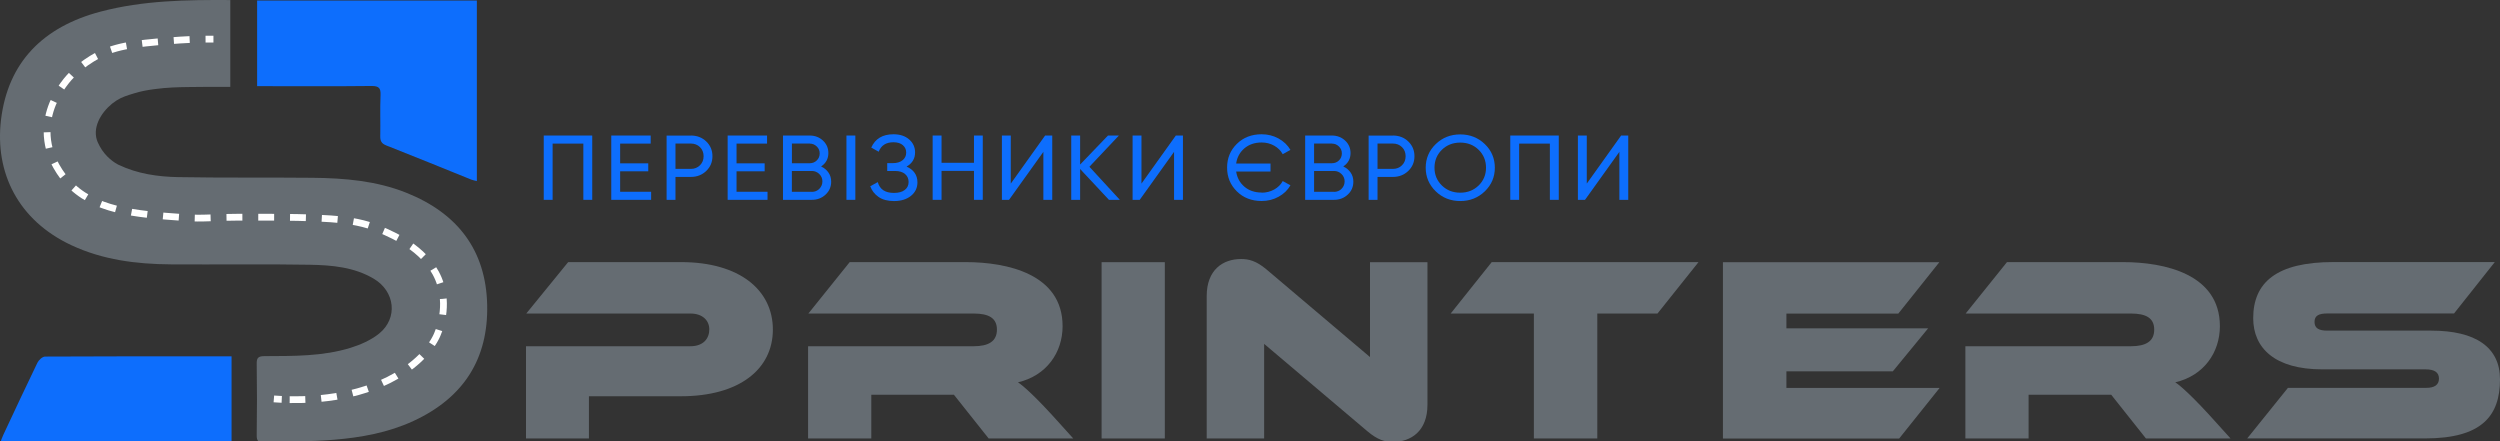 <svg width="170" height="30" viewBox="0 0 170 30" fill="none" xmlns="http://www.w3.org/2000/svg">
<rect x="0" y="0" width="170" height="30" fill="#333333" stroke="none"/>
<g clip-path="url(#clip0_80_32)">
<path d="M15.661 0.003C15.661 0.859 15.661 1.715 15.661 2.571C15.661 3.683 15.661 4.795 15.661 5.906C14.602 5.901 13.667 5.906 12.881 5.918C12.067 5.928 11.395 5.944 10.529 6.057C9.95 6.132 9.551 6.216 9.152 6.338C8.653 6.489 8.292 6.596 7.916 6.838C7.142 7.33 6.352 8.344 6.542 9.34C6.589 9.585 6.683 9.761 6.772 9.928C7.174 10.685 7.812 11.089 8.08 11.216C9.344 11.815 10.724 12.019 12.107 12.044C15.156 12.099 18.208 12.059 21.257 12.09C23.431 12.112 25.591 12.293 27.627 13.106C31.146 14.511 33.047 17.044 33.128 20.736C33.208 24.377 31.55 27.036 28.117 28.625C26.391 29.424 24.537 29.755 22.657 29.907C21.101 30.034 19.53 30.012 17.966 30.076C17.583 30.092 17.45 29.999 17.456 29.604C17.481 27.98 17.481 26.355 17.456 24.732C17.45 24.326 17.565 24.22 17.987 24.217C19.952 24.208 21.933 24.238 23.83 23.654C24.52 23.441 25.229 23.126 25.779 22.684C27.077 21.634 26.864 19.815 25.421 18.956C24.085 18.162 22.573 18.03 21.075 18.003C17.924 17.947 14.771 17.999 11.62 17.977C9.278 17.961 6.984 17.674 4.841 16.668C1.233 14.976 -0.364 11.742 0.069 8.145C0.538 4.251 2.908 1.823 6.85 0.787C9.731 0.029 12.663 -0.015 15.661 0.003Z" fill="#656C72"/>
<path d="M17.484 5.86V0.034H32.426V12.312C32.285 12.277 32.154 12.257 32.038 12.21C30.117 11.437 28.204 10.649 26.276 9.894C25.927 9.758 25.852 9.575 25.858 9.25C25.877 8.322 25.837 7.392 25.877 6.465C25.897 5.992 25.768 5.843 25.257 5.847C22.888 5.874 20.519 5.859 18.15 5.859C17.933 5.859 17.718 5.859 17.484 5.859V5.86Z" fill="#0D6EFD"/>
<path d="M15.746 24.229V30.042H0.036C0.106 29.864 0.16 29.706 0.232 29.555C0.998 27.923 1.757 26.289 2.544 24.667C2.633 24.483 2.886 24.247 3.065 24.247C7.276 24.223 11.487 24.229 15.747 24.229H15.746Z" fill="#0D6EFD"/>
<path d="M14.514 2.66C14.353 2.66 14.174 2.659 13.977 2.66" stroke="white" stroke-width="0.461" stroke-miterlimit="10"/>
<path d="M12.896 2.688C12.491 2.706 12.046 2.733 11.57 2.773C9.072 2.984 7.686 3.117 6.252 3.99C5.096 4.693 4.474 5.535 4.302 5.776C3.972 6.242 3.097 7.519 3.212 9.245C3.324 10.919 4.305 12.046 4.58 12.352C6.342 14.32 9.146 14.555 12.419 14.787C14.083 14.904 13.933 14.758 17.269 14.767C21.699 14.777 23.952 14.799 25.749 15.561C26.824 16.016 29.271 17.054 29.97 19.386C30.483 21.097 29.792 22.63 29.681 22.866C29.566 23.113 29.033 24.196 27.43 25.261C24.833 26.985 21.607 27.21 19.699 27.176" stroke="white" stroke-width="0.461" stroke-miterlimit="10" stroke-dasharray="1.08 1.08"/>
<path d="M19.159 27.158C18.954 27.149 18.775 27.138 18.623 27.126" stroke="white" stroke-width="0.461" stroke-miterlimit="10"/>
<path d="M40.047 26.949V29.816H35.768V23.544H46.95C47.842 23.544 48.233 23.007 48.233 22.396C48.233 21.821 47.804 21.32 46.95 21.32H35.787L38.635 17.824H46.32C50.284 17.824 52.555 19.722 52.555 22.41C52.555 25.097 50.284 26.945 46.306 26.945H40.057L40.047 26.949Z" fill="#656C72"/>
<path d="M67.228 29.816L64.867 26.843H59.248V29.816H54.95V23.544H66.208C67.233 23.544 67.791 23.204 67.791 22.414C67.791 21.624 67.233 21.32 66.208 21.32H54.969L57.779 17.824H65.669C68.478 17.824 72.256 18.628 72.256 22.18C72.256 23.972 71.159 25.548 69.222 25.998C69.556 26.214 70.396 26.931 72.089 28.828L72.981 29.816H67.233H67.228Z" fill="#656C72"/>
<path d="M74.909 29.816V17.829H79.207V29.816H74.909Z" fill="#656C72"/>
<path d="M85.962 23.384V29.816H82.055V20.14C82.055 18.348 83.152 17.613 84.397 17.613C84.917 17.613 85.422 17.737 86.109 18.311L93.16 24.28V17.829H97.067V27.524C97.067 29.316 95.951 30.051 94.706 30.051C94.166 30.051 93.68 29.908 92.993 29.334L85.962 23.384Z" fill="#656C72"/>
<path d="M104.303 29.816V21.32H98.646L101.436 17.824H115.499L112.709 21.32H108.616V29.816H104.299H104.303Z" fill="#656C72"/>
<path d="M117.159 29.816V17.829H131.876L129.085 21.325H121.476V22.327H131.112L128.713 25.249H121.476V26.379H131.895L129.142 29.821H117.159V29.816Z" fill="#656C72"/>
<path d="M145.924 29.816L143.563 26.843H137.944V29.816H133.646V23.544H144.903C145.929 23.544 146.487 23.204 146.487 22.414C146.487 21.624 145.929 21.32 144.903 21.32H133.665L136.474 17.824H144.364C147.174 17.824 150.952 18.628 150.952 22.18C150.952 23.972 149.855 25.548 147.918 25.998C148.252 26.214 149.092 26.931 150.785 28.828L151.677 29.816H145.929H145.924Z" fill="#656C72"/>
<path d="M152.808 29.816L155.579 26.375H164.977C165.535 26.375 165.85 26.177 165.85 25.745C165.85 25.314 165.535 25.116 164.939 25.116H157.907C154.687 25.116 153.218 23.664 153.218 21.638C153.218 19.221 154.783 17.82 158.67 17.82H169.647L166.875 21.316H158.26C157.683 21.316 157.387 21.459 157.387 21.89C157.387 22.322 157.683 22.483 158.26 22.483H165.33C168.345 22.483 170 23.613 170 25.796C170 28.268 168.774 29.812 164.92 29.812H152.808V29.816Z" fill="#656C72"/>
<path d="M40.272 9.216V13.589H39.668V9.765H37.578V13.589H36.974V9.216H40.269H40.272Z" fill="#0D6EFD"/>
<path d="M42.17 13.04H44.277V13.589H41.566V9.216H44.246V9.765H42.17V11.107H44.082V11.649H42.17V13.037V13.04Z" fill="#0D6EFD"/>
<path d="M46.978 9.216C47.398 9.216 47.746 9.35 48.026 9.62C48.306 9.89 48.446 10.222 48.446 10.623C48.446 11.024 48.306 11.353 48.026 11.623C47.746 11.892 47.398 12.031 46.978 12.031H45.933V13.593H45.329V9.219H46.978V9.216ZM46.978 11.485C47.227 11.485 47.435 11.402 47.599 11.238C47.763 11.074 47.845 10.87 47.845 10.623C47.845 10.376 47.763 10.166 47.599 10.005C47.435 9.844 47.227 9.761 46.978 9.761H45.933V11.485H46.978Z" fill="#0D6EFD"/>
<path d="M50.084 13.04H52.191V13.589H49.48V9.216H52.16V9.765H50.084V11.107H51.996V11.649H50.084V13.037V13.04Z" fill="#0D6EFD"/>
<path d="M55.841 11.323C56.049 11.419 56.213 11.557 56.336 11.735C56.459 11.912 56.52 12.119 56.52 12.353C56.52 12.701 56.394 12.997 56.138 13.234C55.882 13.471 55.571 13.589 55.203 13.589H53.243V9.216H55.059C55.414 9.216 55.715 9.331 55.961 9.558C56.206 9.788 56.329 10.071 56.329 10.406C56.329 10.794 56.165 11.097 55.838 11.317L55.841 11.323ZM55.063 9.761H53.85V11.1H55.063C55.254 11.1 55.414 11.034 55.544 10.906C55.674 10.778 55.739 10.62 55.739 10.432C55.739 10.245 55.674 10.09 55.541 9.962C55.407 9.831 55.25 9.765 55.063 9.765V9.761ZM55.203 13.047C55.404 13.047 55.578 12.978 55.715 12.839C55.851 12.701 55.923 12.534 55.923 12.333C55.923 12.133 55.851 11.971 55.711 11.833C55.571 11.695 55.401 11.626 55.203 11.626H53.847V13.043H55.203V13.047Z" fill="#0D6EFD"/>
<path d="M57.558 9.216H58.163V13.589H57.558V9.216Z" fill="#0D6EFD"/>
<path d="M61.645 11.33C61.877 11.425 62.062 11.567 62.191 11.748C62.321 11.932 62.386 12.149 62.386 12.399C62.386 12.774 62.239 13.08 61.949 13.316C61.655 13.553 61.27 13.672 60.792 13.672C60.355 13.672 60.003 13.576 59.737 13.389C59.47 13.201 59.282 12.961 59.177 12.665L59.689 12.383C59.822 12.876 60.191 13.119 60.792 13.119C61.106 13.119 61.352 13.05 61.526 12.915C61.7 12.78 61.785 12.6 61.785 12.376C61.785 12.152 61.703 11.968 61.543 11.833C61.382 11.695 61.154 11.626 60.863 11.626H60.331V11.093H60.713C60.99 11.093 61.212 11.028 61.375 10.896C61.539 10.764 61.621 10.594 61.621 10.38C61.621 10.166 61.546 10.002 61.392 9.87C61.239 9.739 61.027 9.673 60.754 9.673C60.252 9.673 59.917 9.886 59.75 10.317L59.245 10.034C59.518 9.429 60.02 9.13 60.757 9.13C61.194 9.13 61.55 9.245 61.819 9.479C62.089 9.712 62.225 10.008 62.225 10.367C62.225 10.784 62.034 11.103 61.655 11.324L61.645 11.33Z" fill="#0D6EFD"/>
<path d="M66.23 9.216H66.828V13.589H66.23V11.62H64.025V13.589H63.42V9.216H64.025V11.07H66.23V9.216Z" fill="#0D6EFD"/>
<path d="M70.949 13.589V10.327L68.614 13.589H68.129V9.216H68.733V12.484L71.068 9.216H71.553V13.589H70.949Z" fill="#0D6EFD"/>
<path d="M76.149 13.589H75.408L73.448 11.491V13.589H72.844V9.216H73.448V11.189L75.343 9.216H76.084L74.08 11.34L76.149 13.589Z" fill="#0D6EFD"/>
<path d="M79.836 13.589V10.327L77.501 13.589H77.016V9.216H77.62V12.484L79.956 9.216H80.44V13.589H79.836Z" fill="#0D6EFD"/>
<path d="M85.79 13.103C86.101 13.103 86.388 13.03 86.647 12.886C86.907 12.741 87.098 12.55 87.225 12.313L87.75 12.6C87.566 12.925 87.296 13.185 86.945 13.379C86.593 13.573 86.21 13.668 85.79 13.668C85.108 13.668 84.544 13.448 84.104 13.011C83.663 12.573 83.442 12.037 83.442 11.399C83.442 10.761 83.663 10.219 84.104 9.785C84.544 9.35 85.108 9.13 85.79 9.13C86.207 9.13 86.589 9.225 86.938 9.416C87.286 9.607 87.559 9.867 87.75 10.192L87.225 10.485C87.095 10.245 86.9 10.051 86.644 9.906C86.388 9.762 86.101 9.689 85.79 9.689C85.319 9.689 84.927 9.824 84.616 10.09C84.305 10.357 84.118 10.702 84.059 11.12H86.395V11.662H84.059C84.121 12.083 84.305 12.425 84.616 12.692C84.927 12.958 85.319 13.093 85.79 13.093V13.103Z" fill="#0D6EFD"/>
<path d="M91.349 11.323C91.557 11.419 91.721 11.557 91.844 11.735C91.967 11.912 92.028 12.119 92.028 12.353C92.028 12.701 91.902 12.997 91.646 13.234C91.39 13.471 91.079 13.589 90.71 13.589H88.751V9.216H90.567C90.922 9.216 91.222 9.331 91.468 9.558C91.714 9.788 91.837 10.071 91.837 10.406C91.837 10.794 91.673 11.097 91.345 11.317L91.349 11.323ZM90.57 9.761H89.358V11.1H90.57C90.762 11.1 90.922 11.034 91.052 10.906C91.181 10.778 91.246 10.62 91.246 10.432C91.246 10.245 91.181 10.09 91.048 9.962C90.915 9.831 90.758 9.765 90.57 9.765V9.761ZM90.714 13.047C90.915 13.047 91.089 12.978 91.226 12.839C91.362 12.701 91.434 12.534 91.434 12.333C91.434 12.133 91.362 11.971 91.222 11.833C91.082 11.695 90.912 11.626 90.714 11.626H89.358V13.043H90.714V13.047Z" fill="#0D6EFD"/>
<path d="M94.715 9.216C95.135 9.216 95.483 9.35 95.763 9.62C96.043 9.89 96.183 10.222 96.183 10.623C96.183 11.024 96.043 11.353 95.763 11.623C95.483 11.892 95.135 12.031 94.715 12.031H93.671V13.593H93.066V9.219H94.715V9.216ZM94.715 11.485C94.965 11.485 95.173 11.402 95.337 11.238C95.501 11.074 95.582 10.87 95.582 10.623C95.582 10.376 95.501 10.166 95.337 10.005C95.173 9.844 94.965 9.761 94.715 9.761H93.671V11.485H94.715Z" fill="#0D6EFD"/>
<path d="M100.967 13.011C100.509 13.451 99.953 13.671 99.297 13.671C98.642 13.671 98.085 13.451 97.631 13.011C97.177 12.57 96.948 12.034 96.948 11.406C96.948 10.778 97.177 10.235 97.631 9.798C98.085 9.357 98.642 9.14 99.297 9.14C99.953 9.14 100.513 9.36 100.967 9.798C101.421 10.235 101.649 10.774 101.649 11.406C101.649 12.037 101.421 12.57 100.967 13.011ZM98.047 12.613C98.382 12.941 98.799 13.103 99.297 13.103C99.796 13.103 100.212 12.938 100.547 12.613C100.881 12.287 101.049 11.883 101.049 11.402C101.049 10.922 100.881 10.514 100.547 10.186C100.212 9.86 99.796 9.696 99.297 9.696C98.799 9.696 98.382 9.86 98.047 10.186C97.713 10.514 97.546 10.919 97.546 11.402C97.546 11.886 97.713 12.284 98.047 12.613Z" fill="#0D6EFD"/>
<path d="M105.996 9.216V13.589H105.391V9.765H103.302V13.589H102.698V9.216H105.992H105.996Z" fill="#0D6EFD"/>
<path d="M110.117 13.589V10.327L107.781 13.589H107.297V9.216H107.901V12.484L110.236 9.216H110.721V13.589H110.117Z" fill="#0D6EFD"/>
</g>
<defs>
<clipPath id="clip0_80_32">
<rect width="170" height="30" fill="white"/>
</clipPath>
</defs>
</svg>
